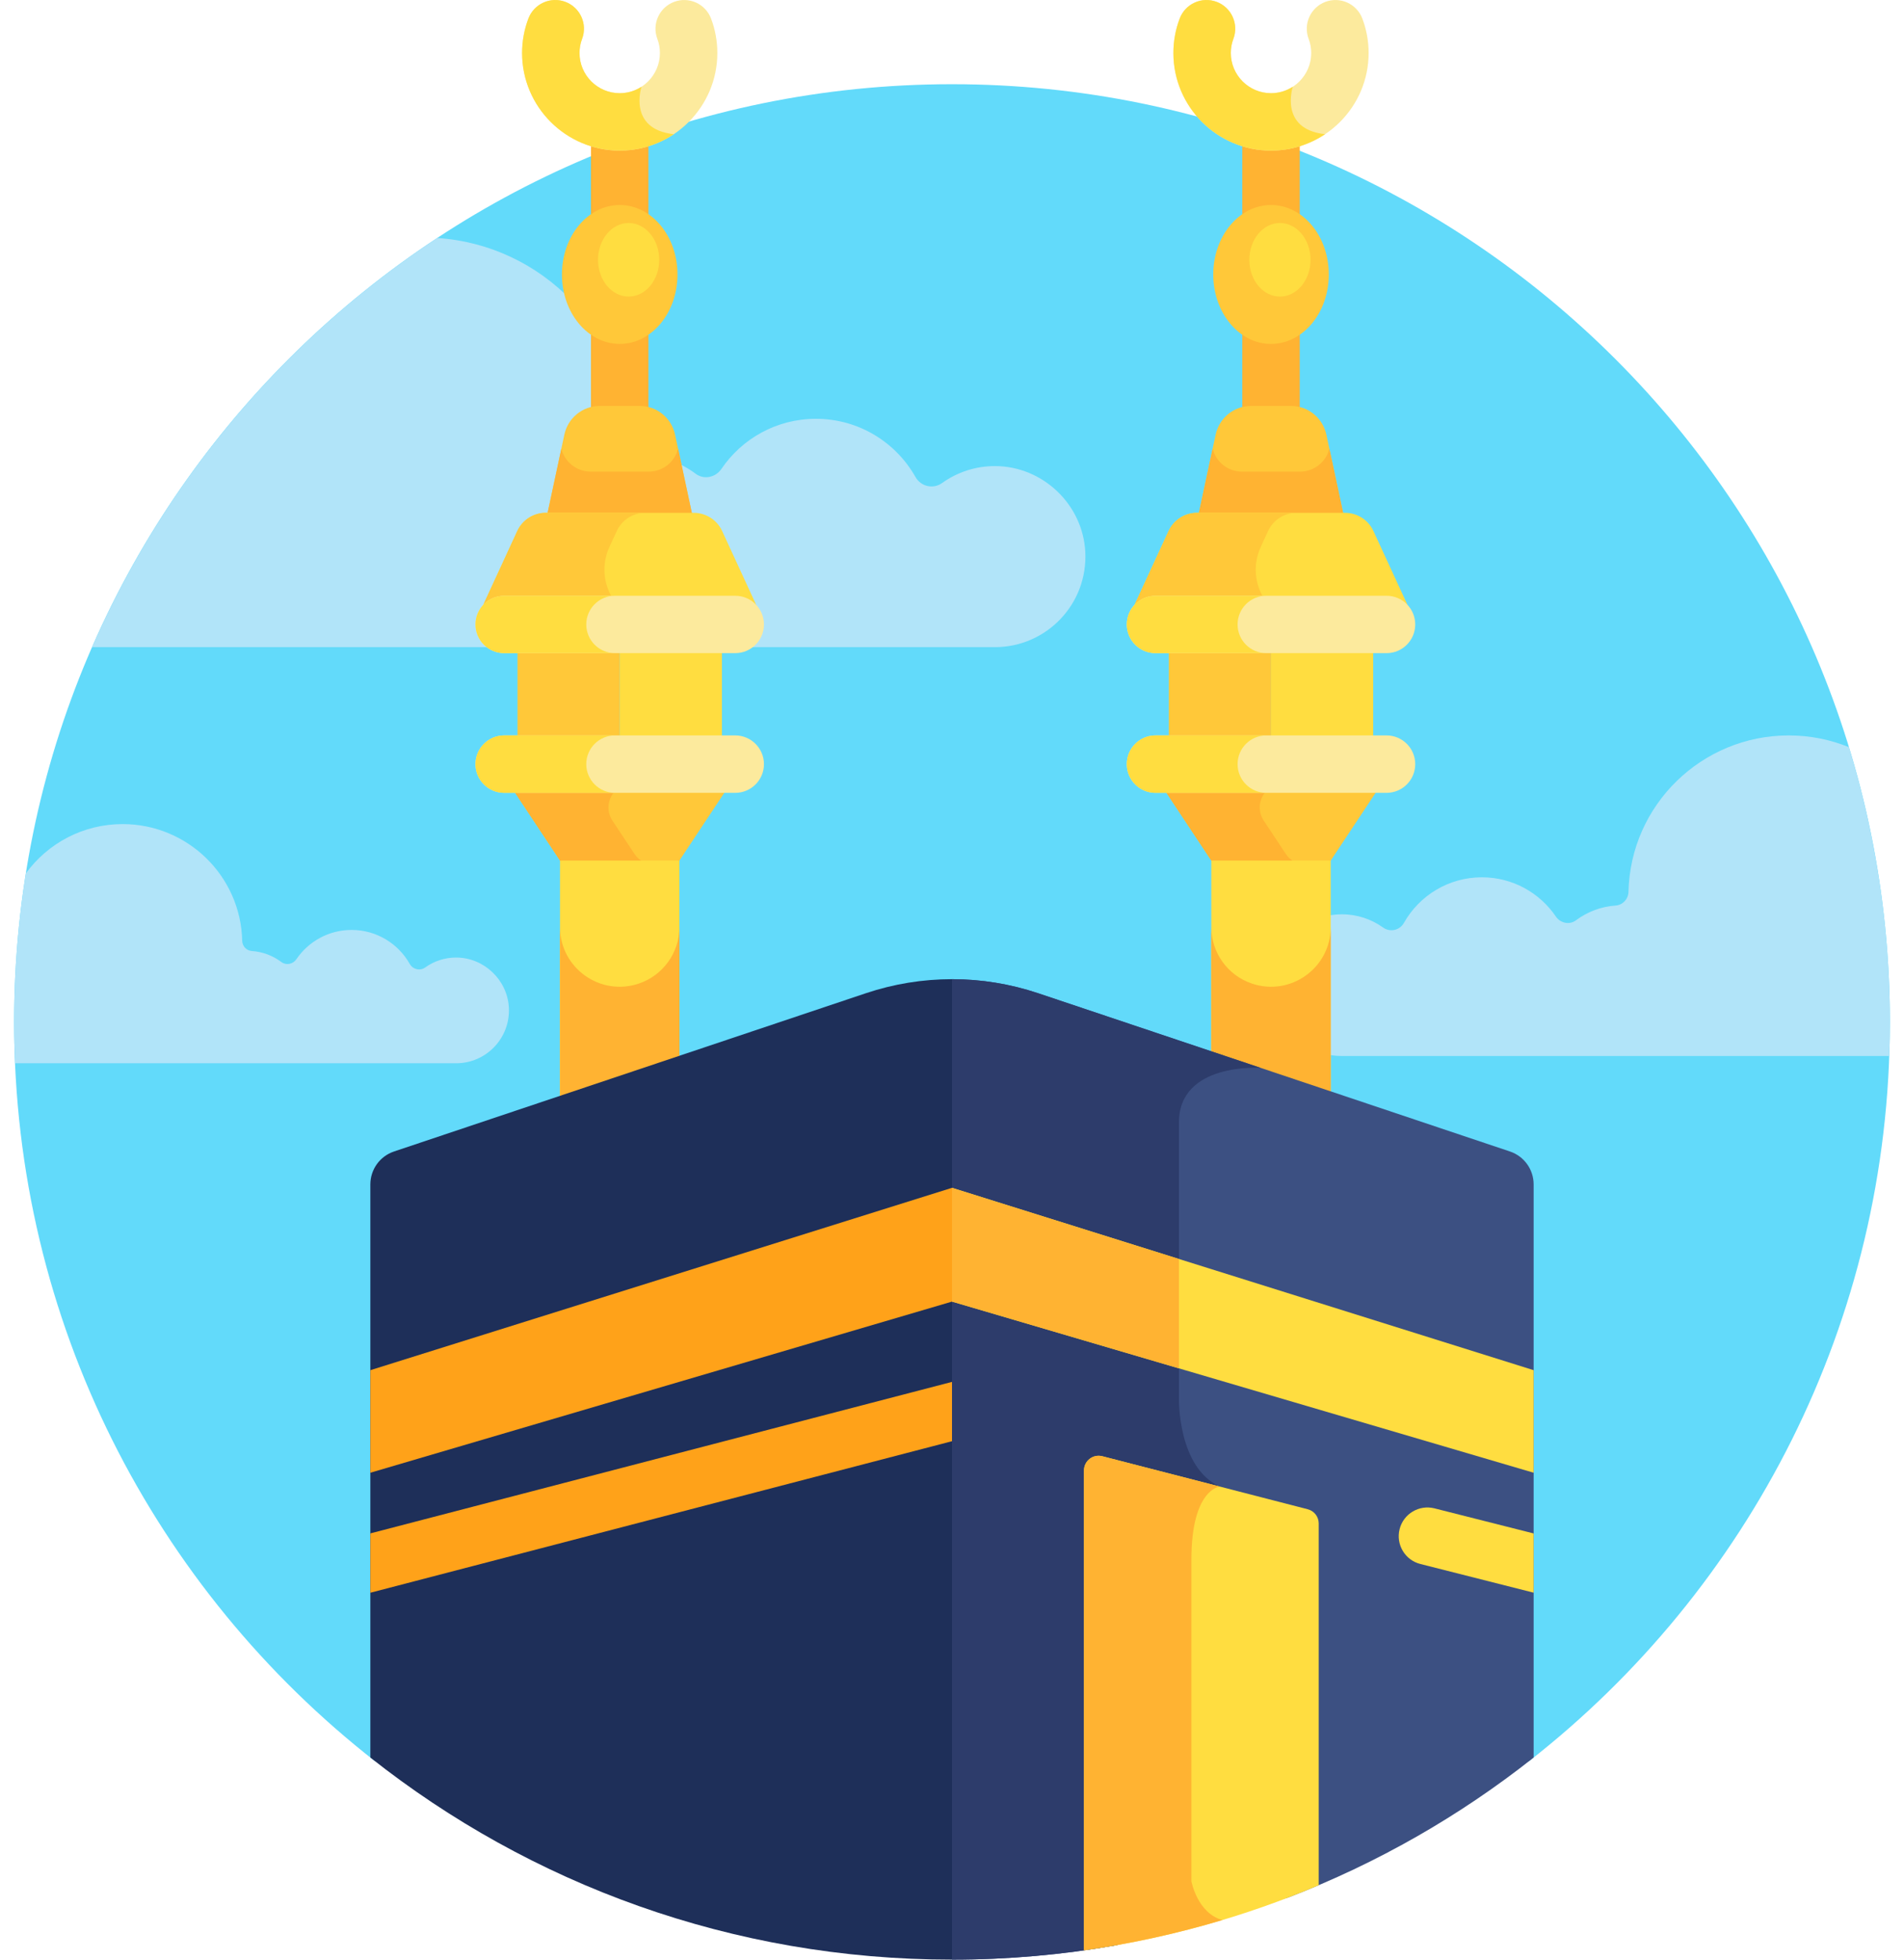 <svg width="68" height="70" viewBox="0 0 68 70" fill="none" xmlns="http://www.w3.org/2000/svg">
<path d="M34 3.008C15.501 3.008 0.504 18.005 0.504 36.504C0.504 47.235 5.551 56.787 13.4 62.917H54.6C62.449 56.787 67.496 47.235 67.496 36.504C67.496 18.005 52.499 3.008 34 3.008Z" fill="#62DAFA"/>
<path d="M67.496 36.504C67.496 33.088 66.983 29.793 66.033 26.689C65.369 26.419 64.643 26.27 63.883 26.27C60.782 26.27 58.23 28.747 58.16 31.858C58.154 32.114 57.956 32.329 57.7 32.347C57.178 32.383 56.69 32.571 56.283 32.875C56.053 33.047 55.728 32.977 55.566 32.739C54.992 31.893 54.023 31.338 52.924 31.338C51.73 31.338 50.69 31.993 50.142 32.963C49.991 33.233 49.647 33.312 49.396 33.132C48.979 32.833 48.468 32.658 47.916 32.66C46.588 32.664 45.466 33.728 45.397 35.054C45.32 36.513 46.481 37.721 47.924 37.721H67.472C67.486 37.316 67.496 36.911 67.496 36.504Z" fill="#B1E4F9"/>
<path d="M35.541 16.649C34.835 16.647 34.181 16.871 33.648 17.253C33.328 17.483 32.889 17.381 32.695 17.038C31.995 15.797 30.665 14.96 29.14 14.96C27.735 14.96 26.497 15.67 25.764 16.751C25.557 17.055 25.142 17.145 24.848 16.925C24.328 16.535 23.703 16.296 23.036 16.25C22.709 16.227 22.456 15.953 22.449 15.625C22.363 11.811 19.358 8.746 15.616 8.502C10.214 12.056 5.902 17.13 3.289 23.117H35.53C37.374 23.117 38.858 21.574 38.76 19.709C38.671 18.015 37.237 16.654 35.541 16.649Z" fill="#B1E4F9"/>
<path d="M20 39.271V30.595H24.265V37.816L20 39.271Z" fill="#FFDD40"/>
<path d="M47.526 39.271V30.595H43.261V37.816L47.526 39.271Z" fill="#FFDD40"/>
<path d="M22.821 35.132C21.437 35.604 20 34.576 20 33.114V39.271L24.265 37.816V33.114C24.265 34.026 23.685 34.838 22.821 35.132Z" fill="#FFB332"/>
<path d="M44.705 35.132C43.841 34.838 43.261 34.026 43.261 33.114V37.816L47.526 39.271V33.114C47.526 34.576 46.088 35.604 44.705 35.132Z" fill="#FFB332"/>
<path d="M41.437 27.986L43.261 30.74H47.526L49.35 27.986H41.437Z" fill="#FFC839"/>
<path d="M45.923 30.505L45.134 29.314C44.757 28.745 45.165 27.986 45.847 27.986H41.437L43.26 30.74H46.156C46.065 30.678 45.985 30.599 45.923 30.505Z" fill="#FFB332"/>
<path d="M45.393 15.801C44.827 15.801 44.368 15.342 44.368 14.775V11.191C44.368 10.625 44.827 10.166 45.393 10.166C45.959 10.166 46.419 10.625 46.419 11.191V14.775C46.419 15.342 45.959 15.801 45.393 15.801Z" fill="#FFB332"/>
<path d="M45.393 8.759C44.827 8.759 44.368 8.3 44.368 7.733V4.901C44.368 4.335 44.827 3.876 45.393 3.876C45.959 3.876 46.419 4.335 46.419 4.901V7.734C46.419 8.3 45.959 8.759 45.393 8.759Z" fill="#FFB332"/>
<path d="M30.921 35.48L14.073 41.132C13.567 41.301 13.227 41.775 13.227 42.309V62.781C18.936 67.3 26.152 70 34 70V34.977C32.953 34.977 31.913 35.147 30.921 35.48Z" fill="#1E2F59"/>
<path d="M53.927 41.132L37.079 35.48C36.087 35.147 35.047 34.977 34 34.977V70C35.995 70 37.949 69.825 39.848 69.49L46.01 67.78C49.194 66.557 52.144 64.863 54.773 62.781V42.309C54.773 41.775 54.432 41.301 53.927 41.132Z" fill="#3C5082"/>
<path d="M34 34.977V70C35.995 70 37.949 69.825 39.848 69.49L43.426 68.497C42.721 68.14 42.549 67.2 42.549 67.2C42.549 67.2 42.549 58.244 42.549 55.715C42.549 53.186 43.564 53.101 43.564 53.101C42.06 52.424 42.105 49.973 42.105 49.973C42.105 49.973 42.105 42.248 42.105 40.095C42.105 37.942 45.023 38.145 45.023 38.145L37.079 35.48C36.087 35.147 35.047 34.977 34 34.977Z" fill="#2D3C6B"/>
<path d="M54.773 54.776L51.232 53.88C50.682 53.741 50.125 54.073 49.986 54.622C49.847 55.171 50.179 55.729 50.728 55.867L54.773 56.892V54.776H54.773Z" fill="#FFDD40"/>
<path d="M34 42.43V46.494L54.773 52.607V48.944L34 42.43Z" fill="#FFDD40"/>
<path d="M34 42.43V46.494L42.105 48.879C42.105 47.923 42.105 46.459 42.105 44.972L34 42.43Z" fill="#FFB332"/>
<path d="M13.227 48.944V52.607L34 46.494V42.43L13.227 48.944Z" fill="#FFA219"/>
<path d="M46.705 53.912L39.368 52.018C39.037 51.933 38.714 52.183 38.714 52.525V69.668C41.647 69.255 44.459 68.464 47.097 67.342V54.418C47.097 54.18 46.936 53.971 46.705 53.912Z" fill="#FFDD40"/>
<path d="M42.55 67.199C42.55 67.199 42.55 58.244 42.55 55.715C42.55 53.186 43.563 53.101 43.563 53.101L39.368 52.018C39.037 51.932 38.714 52.183 38.714 52.525V69.668C40.405 69.43 42.055 69.065 43.656 68.585C42.758 68.337 42.55 67.199 42.55 67.199Z" fill="#FFB332"/>
<path d="M13.227 56.894L34 51.481V49.362L13.227 54.774V56.894Z" fill="#FFA219"/>
<path d="M42.808 18.365L43.415 15.528C43.544 14.929 44.067 14.502 44.673 14.502H46.113C46.719 14.502 47.242 14.929 47.371 15.528L47.978 18.365H42.808Z" fill="#FFC839"/>
<path d="M47.478 16.03C47.36 16.491 46.943 16.847 46.428 16.847H44.358C43.843 16.847 43.426 16.491 43.308 16.03L42.808 18.365H47.978L47.478 16.03Z" fill="#FFB332"/>
<path d="M40.536 21.57L41.735 18.969C41.918 18.572 42.315 18.318 42.752 18.318H48.034C48.471 18.318 48.868 18.572 49.051 18.969L50.25 21.57C50.408 21.914 50.157 22.306 49.779 22.306H41.008C40.629 22.306 40.378 21.914 40.536 21.57Z" fill="#FFDD40"/>
<path d="M45.029 19.532L45.289 18.969C45.471 18.572 45.869 18.318 46.306 18.318H42.752C42.315 18.318 41.918 18.572 41.735 18.969L40.536 21.57C40.378 21.914 40.629 22.306 41.008 22.306H46.805C45.379 22.306 44.432 20.828 45.029 19.532Z" fill="#FFC839"/>
<path d="M41.744 22.306H45.393V27.296H41.744V22.306Z" fill="#FFC839"/>
<path d="M45.393 22.306H49.043V27.296H45.393V22.306Z" fill="#FFDD40"/>
<path d="M49.519 23.331H41.268C40.701 23.331 40.242 22.872 40.242 22.306C40.242 21.74 40.701 21.281 41.268 21.281H49.519C50.085 21.281 50.544 21.74 50.544 22.306C50.544 22.872 50.085 23.331 49.519 23.331Z" fill="#FCEA9D"/>
<path d="M49.519 28.321H41.268C40.701 28.321 40.242 27.862 40.242 27.296C40.242 26.73 40.701 26.27 41.268 26.27H49.519C50.085 26.27 50.544 26.73 50.544 27.296C50.544 27.862 50.085 28.321 49.519 28.321Z" fill="#FCEA9D"/>
<path d="M44.199 22.306C44.199 21.74 44.658 21.281 45.224 21.281H41.268C40.701 21.281 40.242 21.74 40.242 22.306C40.242 22.872 40.701 23.331 41.268 23.331H45.224C44.658 23.331 44.199 22.872 44.199 22.306Z" fill="#FFDD40"/>
<path d="M44.199 27.296C44.199 26.729 44.658 26.27 45.224 26.27H41.268C40.701 26.27 40.242 26.729 40.242 27.296C40.242 27.862 40.701 28.321 41.268 28.321H45.224C44.658 28.321 44.199 27.862 44.199 27.296Z" fill="#FFDD40"/>
<path d="M45.393 12.285C46.533 12.285 47.457 11.175 47.457 9.804C47.457 8.434 46.533 7.323 45.393 7.323C44.254 7.323 43.33 8.434 43.33 9.804C43.33 11.175 44.254 12.285 45.393 12.285Z" fill="#FFC839"/>
<path d="M45.712 10.594C46.316 10.594 46.805 10.006 46.805 9.28C46.805 8.555 46.316 7.966 45.712 7.966C45.108 7.966 44.619 8.555 44.619 9.28C44.619 10.006 45.108 10.594 45.712 10.594Z" fill="#FFDD40"/>
<path d="M45.393 5.379C43.471 5.379 41.907 3.816 41.907 1.893C41.907 1.47 41.982 1.056 42.132 0.662C42.332 0.133 42.924 -0.134 43.454 0.067C43.983 0.267 44.25 0.859 44.049 1.389C43.988 1.55 43.958 1.719 43.958 1.893C43.958 2.685 44.602 3.329 45.393 3.329C46.185 3.329 46.829 2.685 46.829 1.893C46.829 1.72 46.798 1.55 46.737 1.389C46.537 0.859 46.804 0.268 47.333 0.067C47.863 -0.133 48.455 0.134 48.655 0.664C48.804 1.057 48.879 1.471 48.879 1.893C48.879 3.815 47.315 5.379 45.393 5.379Z" fill="#FCEA9D"/>
<path d="M18.174 35.991C18.122 35.002 17.285 34.207 16.294 34.204C15.882 34.203 15.5 34.334 15.189 34.557C15.002 34.691 14.746 34.632 14.633 34.431C14.224 33.707 13.447 33.218 12.557 33.218C11.737 33.218 11.014 33.633 10.585 34.264C10.465 34.441 10.222 34.494 10.05 34.365C9.747 34.138 9.382 33.998 8.993 33.971C8.802 33.958 8.654 33.798 8.65 33.606C8.597 31.285 6.693 29.437 4.379 29.437C2.959 29.437 1.701 30.13 0.924 31.197C0.649 32.925 0.504 34.698 0.504 36.504C0.504 36.999 0.518 37.491 0.54 37.981H16.288C17.365 37.981 18.231 37.08 18.174 35.991Z" fill="#B1E4F9"/>
<path d="M47.326 4.793C45.666 4.615 46.172 3.097 46.172 3.097C45.948 3.243 45.68 3.329 45.393 3.329C44.602 3.329 43.958 2.685 43.958 1.893C43.958 1.719 43.988 1.549 44.049 1.389C44.25 0.859 43.983 0.267 43.454 0.067C42.924 -0.134 42.332 0.133 42.132 0.662C41.982 1.056 41.907 1.47 41.907 1.893C41.907 3.815 43.471 5.379 45.393 5.379C46.108 5.379 46.773 5.163 47.326 4.793Z" fill="#FFDD40"/>
<path d="M18.176 27.986L20 30.74H24.265L26.089 27.986H18.176Z" fill="#FFC839"/>
<path d="M22.663 30.505L21.873 29.314C21.497 28.745 21.905 27.986 22.587 27.986H18.176L20 30.74H22.896C22.805 30.678 22.725 30.599 22.663 30.505Z" fill="#FFB332"/>
<path d="M22.133 15.801C21.567 15.801 21.107 15.342 21.107 14.775V11.191C21.107 10.625 21.567 10.166 22.133 10.166C22.699 10.166 23.158 10.625 23.158 11.191V14.775C23.158 15.342 22.699 15.801 22.133 15.801Z" fill="#FFB332"/>
<path d="M22.133 8.759C21.567 8.759 21.107 8.3 21.107 7.733V4.901C21.107 4.335 21.567 3.876 22.133 3.876C22.699 3.876 23.158 4.335 23.158 4.901V7.734C23.158 8.3 22.699 8.759 22.133 8.759Z" fill="#FFB332"/>
<path d="M19.548 18.365L20.155 15.528C20.283 14.929 20.807 14.502 21.413 14.502H22.853C23.458 14.502 23.982 14.929 24.11 15.528L24.718 18.365H19.548Z" fill="#FFC839"/>
<path d="M24.218 16.03C24.1 16.491 23.683 16.847 23.167 16.847H21.098C20.583 16.847 20.165 16.491 20.048 16.03L19.548 18.365H24.718L24.218 16.03Z" fill="#FFB332"/>
<path d="M17.276 21.57L18.475 18.969C18.658 18.572 19.055 18.318 19.492 18.318H24.774C25.211 18.318 25.608 18.572 25.791 18.969L26.99 21.57C27.148 21.914 26.897 22.306 26.519 22.306H17.747C17.369 22.306 17.118 21.914 17.276 21.57Z" fill="#FFDD40"/>
<path d="M21.768 19.532L22.028 18.969C22.211 18.572 22.608 18.318 23.045 18.318H19.491C19.055 18.318 18.657 18.572 18.474 18.969L17.276 21.57C17.117 21.914 17.368 22.306 17.747 22.306H23.544C22.118 22.306 21.172 20.828 21.768 19.532Z" fill="#FFC839"/>
<path d="M18.483 22.306H22.133V27.296H18.483V22.306Z" fill="#FFC839"/>
<path d="M22.133 22.306H25.782V27.296H22.133V22.306Z" fill="#FFDD40"/>
<path d="M26.258 23.331H18.007C17.441 23.331 16.981 22.872 16.981 22.306C16.981 21.74 17.441 21.281 18.007 21.281H26.258C26.824 21.281 27.284 21.74 27.284 22.306C27.284 22.872 26.825 23.331 26.258 23.331Z" fill="#FCEA9D"/>
<path d="M26.258 28.321H18.007C17.441 28.321 16.981 27.862 16.981 27.296C16.981 26.73 17.441 26.27 18.007 26.27H26.258C26.824 26.27 27.284 26.73 27.284 27.296C27.284 27.862 26.825 28.321 26.258 28.321Z" fill="#FCEA9D"/>
<path d="M20.938 22.306C20.938 21.74 21.397 21.281 21.963 21.281H18.007C17.441 21.281 16.981 21.74 16.981 22.306C16.981 22.872 17.441 23.331 18.007 23.331H21.963C21.397 23.331 20.938 22.872 20.938 22.306Z" fill="#FFDD40"/>
<path d="M20.938 27.296C20.938 26.729 21.397 26.27 21.963 26.27H18.007C17.441 26.27 16.981 26.729 16.981 27.296C16.981 27.862 17.441 28.321 18.007 28.321H21.963C21.397 28.321 20.938 27.862 20.938 27.296Z" fill="#FFDD40"/>
<path d="M22.133 12.285C23.272 12.285 24.196 11.175 24.196 9.804C24.196 8.434 23.272 7.323 22.133 7.323C20.993 7.323 20.069 8.434 20.069 9.804C20.069 11.175 20.993 12.285 22.133 12.285Z" fill="#FFC839"/>
<path d="M22.451 10.594C23.055 10.594 23.544 10.006 23.544 9.28C23.544 8.555 23.055 7.966 22.451 7.966C21.848 7.966 21.358 8.555 21.358 9.28C21.358 10.006 21.848 10.594 22.451 10.594Z" fill="#FFDD40"/>
<path d="M22.133 5.379C20.21 5.379 18.646 3.816 18.646 1.893C18.646 1.47 18.722 1.056 18.871 0.662C19.072 0.133 19.664 -0.134 20.194 0.067C20.723 0.267 20.99 0.859 20.789 1.389C20.728 1.55 20.697 1.719 20.697 1.893C20.697 2.685 21.341 3.329 22.133 3.329C22.924 3.329 23.568 2.685 23.568 1.893C23.568 1.72 23.538 1.55 23.477 1.389C23.276 0.859 23.544 0.268 24.073 0.067C24.603 -0.133 25.195 0.134 25.395 0.664C25.544 1.057 25.619 1.471 25.619 1.893C25.619 3.815 24.055 5.379 22.133 5.379Z" fill="#FCEA9D"/>
<path d="M24.066 4.793C22.406 4.615 22.912 3.097 22.912 3.097C22.688 3.243 22.42 3.329 22.133 3.329C21.341 3.329 20.697 2.685 20.697 1.893C20.697 1.719 20.728 1.549 20.789 1.389C20.99 0.859 20.723 0.267 20.194 0.067C19.664 -0.134 19.072 0.133 18.871 0.662C18.722 1.056 18.646 1.47 18.646 1.893C18.646 3.815 20.21 5.379 22.133 5.379C22.847 5.379 23.512 5.163 24.066 4.793Z" fill="#FFDD40"/>
</svg>
